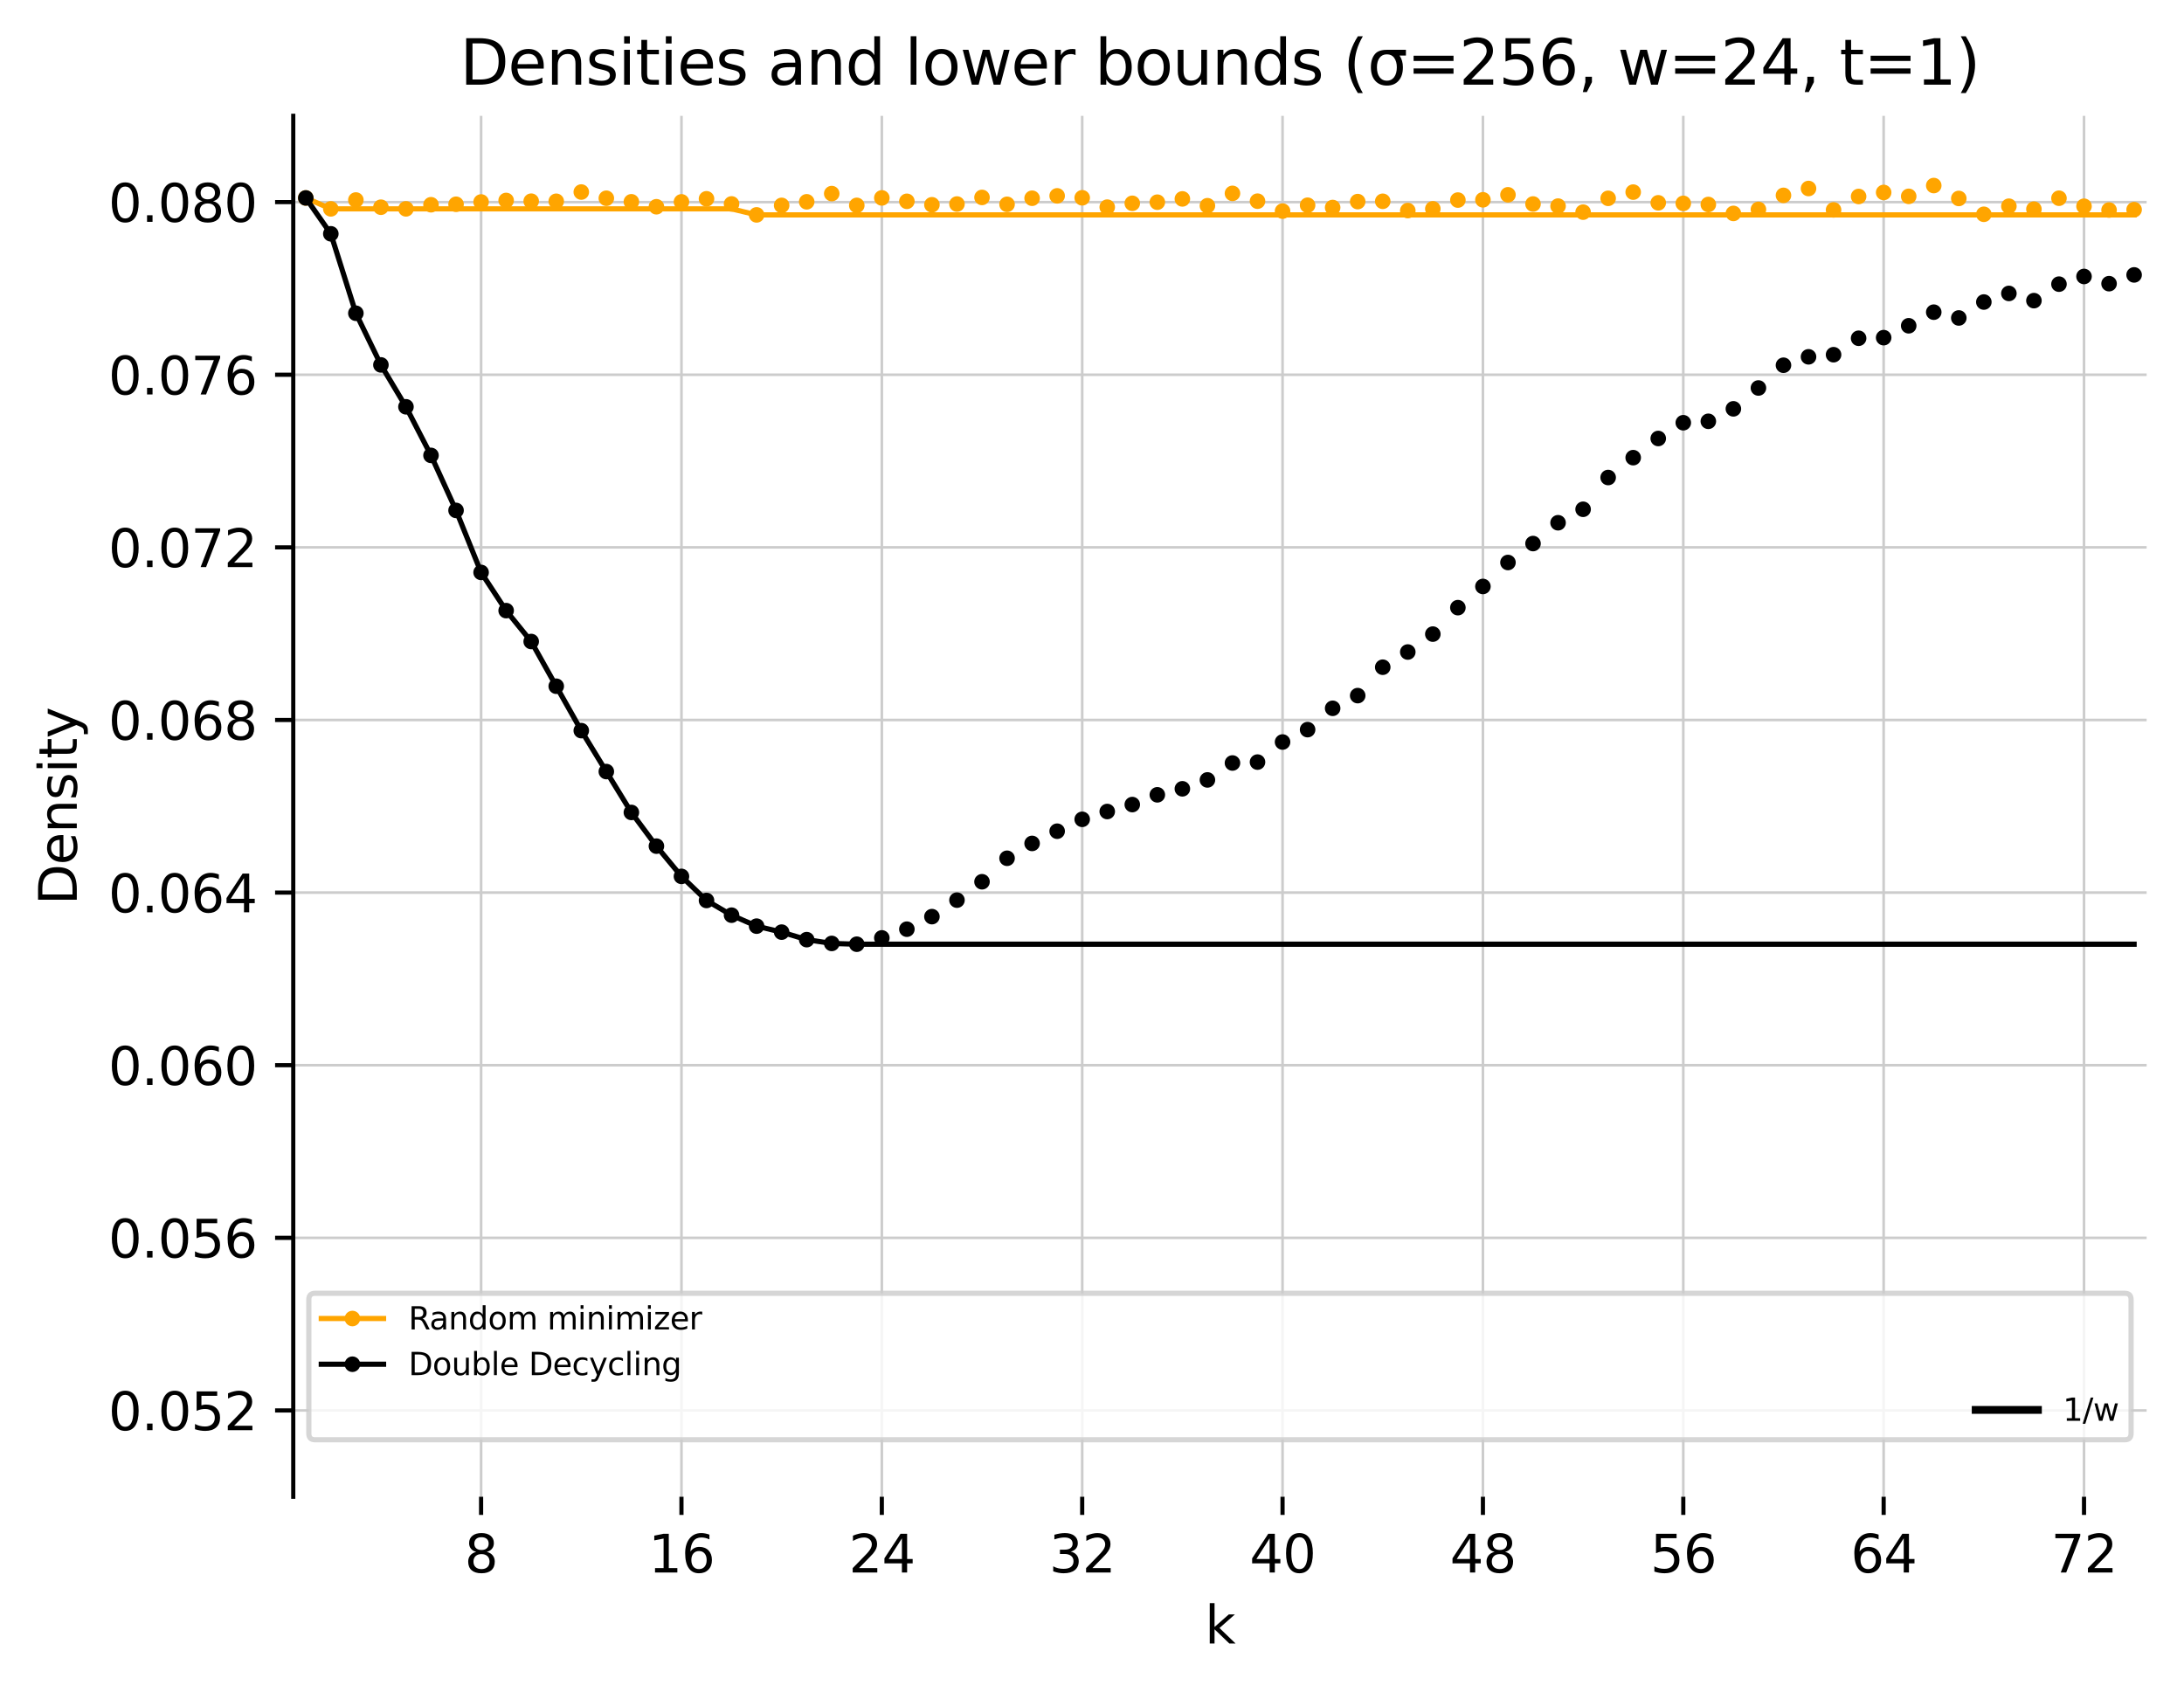 <?xml version="1.0" encoding="utf-8" standalone="no"?>
<!DOCTYPE svg PUBLIC "-//W3C//DTD SVG 1.1//EN"
  "http://www.w3.org/Graphics/SVG/1.1/DTD/svg11.dtd">
<svg xmlns:xlink="http://www.w3.org/1999/xlink" width="420.826pt" height="325.986pt" viewBox="0 0 420.826 325.986" xmlns="http://www.w3.org/2000/svg" version="1.1">
 <defs>
  <style type="text/css">*{stroke-linejoin: round; stroke-linecap: butt}</style>
 </defs>
 <g id="figure_1">
  <g id="patch_1">
   <path d="M 0 325.986 
L 420.826 325.986 
L 420.826 0 
L 0 0 
z
" style="fill: #ffffff"/>
  </g>
  <g id="axes_1">
   <g id="patch_2">
    <path d="M 56.506 288.43 
L 413.626 288.43 
L 413.626 22.318 
L 56.506 22.318 
z
" style="fill: #ffffff"/>
   </g>
   <g id="matplotlib.axis_1">
    <g id="xtick_1">
     <g id="line2d_1">
      <path d="M 92.701 288.43 
L 92.701 22.318 
" clip-path="url(#p85ac609d12)" style="fill: none; stroke: #cccccc; stroke-width: 0.5; stroke-linecap: square"/>
     </g>
     <g id="line2d_2">
      <defs>
       <path id="ma134025061" d="M 0 0 
L 0 3.5 
" style="stroke: #000000; stroke-width: 0.8"/>
      </defs>
      <g>
       <use xlink:href="#ma134025061" x="92.701" y="288.43" style="stroke: #000000; stroke-width: 0.8"/>
      </g>
     </g>
     <g id="text_1">
      <!-- 8 -->
      <g transform="translate(89.52 303.029) scale(0.1 -0.1)">
       <defs>
        <path id="DejaVuSans-38" d="M 2034 2216 
Q 1584 2216 1326 1975 
Q 1069 1734 1069 1313 
Q 1069 891 1326 650 
Q 1584 409 2034 409 
Q 2484 409 2743 651 
Q 3003 894 3003 1313 
Q 3003 1734 2745 1975 
Q 2488 2216 2034 2216 
z
M 1403 2484 
Q 997 2584 770 2862 
Q 544 3141 544 3541 
Q 544 4100 942 4425 
Q 1341 4750 2034 4750 
Q 2731 4750 3128 4425 
Q 3525 4100 3525 3541 
Q 3525 3141 3298 2862 
Q 3072 2584 2669 2484 
Q 3125 2378 3379 2068 
Q 3634 1759 3634 1313 
Q 3634 634 3220 271 
Q 2806 -91 2034 -91 
Q 1263 -91 848 271 
Q 434 634 434 1313 
Q 434 1759 690 2068 
Q 947 2378 1403 2484 
z
M 1172 3481 
Q 1172 3119 1398 2916 
Q 1625 2713 2034 2713 
Q 2441 2713 2670 2916 
Q 2900 3119 2900 3481 
Q 2900 3844 2670 4047 
Q 2441 4250 2034 4250 
Q 1625 4250 1398 4047 
Q 1172 3844 1172 3481 
z
" transform="scale(0.016)"/>
       </defs>
       <use xlink:href="#DejaVuSans-38"/>
      </g>
     </g>
    </g>
    <g id="xtick_2">
     <g id="line2d_3">
      <path d="M 131.308 288.43 
L 131.308 22.318 
" clip-path="url(#p85ac609d12)" style="fill: none; stroke: #cccccc; stroke-width: 0.5; stroke-linecap: square"/>
     </g>
     <g id="line2d_4">
      <g>
       <use xlink:href="#ma134025061" x="131.308" y="288.43" style="stroke: #000000; stroke-width: 0.8"/>
      </g>
     </g>
     <g id="text_2">
      <!-- 16 -->
      <g transform="translate(124.946 303.029) scale(0.1 -0.1)">
       <defs>
        <path id="DejaVuSans-31" d="M 794 531 
L 1825 531 
L 1825 4091 
L 703 3866 
L 703 4441 
L 1819 4666 
L 2450 4666 
L 2450 531 
L 3481 531 
L 3481 0 
L 794 0 
L 794 531 
z
" transform="scale(0.016)"/>
        <path id="DejaVuSans-36" d="M 2113 2584 
Q 1688 2584 1439 2293 
Q 1191 2003 1191 1497 
Q 1191 994 1439 701 
Q 1688 409 2113 409 
Q 2538 409 2786 701 
Q 3034 994 3034 1497 
Q 3034 2003 2786 2293 
Q 2538 2584 2113 2584 
z
M 3366 4563 
L 3366 3988 
Q 3128 4100 2886 4159 
Q 2644 4219 2406 4219 
Q 1781 4219 1451 3797 
Q 1122 3375 1075 2522 
Q 1259 2794 1537 2939 
Q 1816 3084 2150 3084 
Q 2853 3084 3261 2657 
Q 3669 2231 3669 1497 
Q 3669 778 3244 343 
Q 2819 -91 2113 -91 
Q 1303 -91 875 529 
Q 447 1150 447 2328 
Q 447 3434 972 4092 
Q 1497 4750 2381 4750 
Q 2619 4750 2861 4703 
Q 3103 4656 3366 4563 
z
" transform="scale(0.016)"/>
       </defs>
       <use xlink:href="#DejaVuSans-31"/>
       <use xlink:href="#DejaVuSans-36" x="63.623"/>
      </g>
     </g>
    </g>
    <g id="xtick_3">
     <g id="line2d_5">
      <path d="M 169.916 288.43 
L 169.916 22.318 
" clip-path="url(#p85ac609d12)" style="fill: none; stroke: #cccccc; stroke-width: 0.5; stroke-linecap: square"/>
     </g>
     <g id="line2d_6">
      <g>
       <use xlink:href="#ma134025061" x="169.916" y="288.43" style="stroke: #000000; stroke-width: 0.8"/>
      </g>
     </g>
     <g id="text_3">
      <!-- 24 -->
      <g transform="translate(163.553 303.029) scale(0.1 -0.1)">
       <defs>
        <path id="DejaVuSans-32" d="M 1228 531 
L 3431 531 
L 3431 0 
L 469 0 
L 469 531 
Q 828 903 1448 1529 
Q 2069 2156 2228 2338 
Q 2531 2678 2651 2914 
Q 2772 3150 2772 3378 
Q 2772 3750 2511 3984 
Q 2250 4219 1831 4219 
Q 1534 4219 1204 4116 
Q 875 4013 500 3803 
L 500 4441 
Q 881 4594 1212 4672 
Q 1544 4750 1819 4750 
Q 2544 4750 2975 4387 
Q 3406 4025 3406 3419 
Q 3406 3131 3298 2873 
Q 3191 2616 2906 2266 
Q 2828 2175 2409 1742 
Q 1991 1309 1228 531 
z
" transform="scale(0.016)"/>
        <path id="DejaVuSans-34" d="M 2419 4116 
L 825 1625 
L 2419 1625 
L 2419 4116 
z
M 2253 4666 
L 3047 4666 
L 3047 1625 
L 3713 1625 
L 3713 1100 
L 3047 1100 
L 3047 0 
L 2419 0 
L 2419 1100 
L 313 1100 
L 313 1709 
L 2253 4666 
z
" transform="scale(0.016)"/>
       </defs>
       <use xlink:href="#DejaVuSans-32"/>
       <use xlink:href="#DejaVuSans-34" x="63.623"/>
      </g>
     </g>
    </g>
    <g id="xtick_4">
     <g id="line2d_7">
      <path d="M 208.524 288.43 
L 208.524 22.318 
" clip-path="url(#p85ac609d12)" style="fill: none; stroke: #cccccc; stroke-width: 0.5; stroke-linecap: square"/>
     </g>
     <g id="line2d_8">
      <g>
       <use xlink:href="#ma134025061" x="208.524" y="288.43" style="stroke: #000000; stroke-width: 0.8"/>
      </g>
     </g>
     <g id="text_4">
      <!-- 32 -->
      <g transform="translate(202.161 303.029) scale(0.1 -0.1)">
       <defs>
        <path id="DejaVuSans-33" d="M 2597 2516 
Q 3050 2419 3304 2112 
Q 3559 1806 3559 1356 
Q 3559 666 3084 287 
Q 2609 -91 1734 -91 
Q 1441 -91 1130 -33 
Q 819 25 488 141 
L 488 750 
Q 750 597 1062 519 
Q 1375 441 1716 441 
Q 2309 441 2620 675 
Q 2931 909 2931 1356 
Q 2931 1769 2642 2001 
Q 2353 2234 1838 2234 
L 1294 2234 
L 1294 2753 
L 1863 2753 
Q 2328 2753 2575 2939 
Q 2822 3125 2822 3475 
Q 2822 3834 2567 4026 
Q 2313 4219 1838 4219 
Q 1578 4219 1281 4162 
Q 984 4106 628 3988 
L 628 4550 
Q 988 4650 1302 4700 
Q 1616 4750 1894 4750 
Q 2613 4750 3031 4423 
Q 3450 4097 3450 3541 
Q 3450 3153 3228 2886 
Q 3006 2619 2597 2516 
z
" transform="scale(0.016)"/>
       </defs>
       <use xlink:href="#DejaVuSans-33"/>
       <use xlink:href="#DejaVuSans-32" x="63.623"/>
      </g>
     </g>
    </g>
    <g id="xtick_5">
     <g id="line2d_9">
      <path d="M 247.131 288.43 
L 247.131 22.318 
" clip-path="url(#p85ac609d12)" style="fill: none; stroke: #cccccc; stroke-width: 0.5; stroke-linecap: square"/>
     </g>
     <g id="line2d_10">
      <g>
       <use xlink:href="#ma134025061" x="247.131" y="288.43" style="stroke: #000000; stroke-width: 0.8"/>
      </g>
     </g>
     <g id="text_5">
      <!-- 40 -->
      <g transform="translate(240.769 303.029) scale(0.1 -0.1)">
       <defs>
        <path id="DejaVuSans-30" d="M 2034 4250 
Q 1547 4250 1301 3770 
Q 1056 3291 1056 2328 
Q 1056 1369 1301 889 
Q 1547 409 2034 409 
Q 2525 409 2770 889 
Q 3016 1369 3016 2328 
Q 3016 3291 2770 3770 
Q 2525 4250 2034 4250 
z
M 2034 4750 
Q 2819 4750 3233 4129 
Q 3647 3509 3647 2328 
Q 3647 1150 3233 529 
Q 2819 -91 2034 -91 
Q 1250 -91 836 529 
Q 422 1150 422 2328 
Q 422 3509 836 4129 
Q 1250 4750 2034 4750 
z
" transform="scale(0.016)"/>
       </defs>
       <use xlink:href="#DejaVuSans-34"/>
       <use xlink:href="#DejaVuSans-30" x="63.623"/>
      </g>
     </g>
    </g>
    <g id="xtick_6">
     <g id="line2d_11">
      <path d="M 285.739 288.43 
L 285.739 22.318 
" clip-path="url(#p85ac609d12)" style="fill: none; stroke: #cccccc; stroke-width: 0.5; stroke-linecap: square"/>
     </g>
     <g id="line2d_12">
      <g>
       <use xlink:href="#ma134025061" x="285.739" y="288.43" style="stroke: #000000; stroke-width: 0.8"/>
      </g>
     </g>
     <g id="text_6">
      <!-- 48 -->
      <g transform="translate(279.376 303.029) scale(0.1 -0.1)">
       <use xlink:href="#DejaVuSans-34"/>
       <use xlink:href="#DejaVuSans-38" x="63.623"/>
      </g>
     </g>
    </g>
    <g id="xtick_7">
     <g id="line2d_13">
      <path d="M 324.346 288.43 
L 324.346 22.318 
" clip-path="url(#p85ac609d12)" style="fill: none; stroke: #cccccc; stroke-width: 0.5; stroke-linecap: square"/>
     </g>
     <g id="line2d_14">
      <g>
       <use xlink:href="#ma134025061" x="324.346" y="288.43" style="stroke: #000000; stroke-width: 0.8"/>
      </g>
     </g>
     <g id="text_7">
      <!-- 56 -->
      <g transform="translate(317.984 303.029) scale(0.1 -0.1)">
       <defs>
        <path id="DejaVuSans-35" d="M 691 4666 
L 3169 4666 
L 3169 4134 
L 1269 4134 
L 1269 2991 
Q 1406 3038 1543 3061 
Q 1681 3084 1819 3084 
Q 2600 3084 3056 2656 
Q 3513 2228 3513 1497 
Q 3513 744 3044 326 
Q 2575 -91 1722 -91 
Q 1428 -91 1123 -41 
Q 819 9 494 109 
L 494 744 
Q 775 591 1075 516 
Q 1375 441 1709 441 
Q 2250 441 2565 725 
Q 2881 1009 2881 1497 
Q 2881 1984 2565 2268 
Q 2250 2553 1709 2553 
Q 1456 2553 1204 2497 
Q 953 2441 691 2322 
L 691 4666 
z
" transform="scale(0.016)"/>
       </defs>
       <use xlink:href="#DejaVuSans-35"/>
       <use xlink:href="#DejaVuSans-36" x="63.623"/>
      </g>
     </g>
    </g>
    <g id="xtick_8">
     <g id="line2d_15">
      <path d="M 362.954 288.43 
L 362.954 22.318 
" clip-path="url(#p85ac609d12)" style="fill: none; stroke: #cccccc; stroke-width: 0.5; stroke-linecap: square"/>
     </g>
     <g id="line2d_16">
      <g>
       <use xlink:href="#ma134025061" x="362.954" y="288.43" style="stroke: #000000; stroke-width: 0.8"/>
      </g>
     </g>
     <g id="text_8">
      <!-- 64 -->
      <g transform="translate(356.591 303.029) scale(0.1 -0.1)">
       <use xlink:href="#DejaVuSans-36"/>
       <use xlink:href="#DejaVuSans-34" x="63.623"/>
      </g>
     </g>
    </g>
    <g id="xtick_9">
     <g id="line2d_17">
      <path d="M 401.561 288.43 
L 401.561 22.318 
" clip-path="url(#p85ac609d12)" style="fill: none; stroke: #cccccc; stroke-width: 0.5; stroke-linecap: square"/>
     </g>
     <g id="line2d_18">
      <g>
       <use xlink:href="#ma134025061" x="401.561" y="288.43" style="stroke: #000000; stroke-width: 0.8"/>
      </g>
     </g>
     <g id="text_9">
      <!-- 72 -->
      <g transform="translate(395.199 303.029) scale(0.1 -0.1)">
       <defs>
        <path id="DejaVuSans-37" d="M 525 4666 
L 3525 4666 
L 3525 4397 
L 1831 0 
L 1172 0 
L 2766 4134 
L 525 4134 
L 525 4666 
z
" transform="scale(0.016)"/>
       </defs>
       <use xlink:href="#DejaVuSans-37"/>
       <use xlink:href="#DejaVuSans-32" x="63.623"/>
      </g>
     </g>
    </g>
    <g id="text_10">
     <!-- k -->
     <g transform="translate(232.171 316.707) scale(0.1 -0.1)">
      <defs>
       <path id="DejaVuSans-6b" d="M 581 4863 
L 1159 4863 
L 1159 1991 
L 2875 3500 
L 3609 3500 
L 1753 1863 
L 3688 0 
L 2938 0 
L 1159 1709 
L 1159 0 
L 581 0 
L 581 4863 
z
" transform="scale(0.016)"/>
      </defs>
      <use xlink:href="#DejaVuSans-6b"/>
     </g>
    </g>
   </g>
   <g id="matplotlib.axis_2">
    <g id="ytick_1">
     <g id="line2d_19">
      <path d="M 56.506 271.798 
L 413.626 271.798 
" clip-path="url(#p85ac609d12)" style="fill: none; stroke: #cccccc; stroke-width: 0.5; stroke-linecap: square"/>
     </g>
     <g id="line2d_20">
      <defs>
       <path id="m0a565cfad1" d="M 0 0 
L -3.5 0 
" style="stroke: #000000; stroke-width: 0.8"/>
      </defs>
      <g>
       <use xlink:href="#m0a565cfad1" x="56.506" y="271.798" style="stroke: #000000; stroke-width: 0.8"/>
      </g>
     </g>
     <g id="text_11">
      <!-- 0.052 -->
      <g transform="translate(20.878 275.597) scale(0.1 -0.1)">
       <defs>
        <path id="DejaVuSans-2e" d="M 684 794 
L 1344 794 
L 1344 0 
L 684 0 
L 684 794 
z
" transform="scale(0.016)"/>
       </defs>
       <use xlink:href="#DejaVuSans-30"/>
       <use xlink:href="#DejaVuSans-2e" x="63.623"/>
       <use xlink:href="#DejaVuSans-30" x="95.41"/>
       <use xlink:href="#DejaVuSans-35" x="159.033"/>
       <use xlink:href="#DejaVuSans-32" x="222.656"/>
      </g>
     </g>
    </g>
    <g id="ytick_2">
     <g id="line2d_21">
      <path d="M 56.506 238.534 
L 413.626 238.534 
" clip-path="url(#p85ac609d12)" style="fill: none; stroke: #cccccc; stroke-width: 0.5; stroke-linecap: square"/>
     </g>
     <g id="line2d_22">
      <g>
       <use xlink:href="#m0a565cfad1" x="56.506" y="238.534" style="stroke: #000000; stroke-width: 0.8"/>
      </g>
     </g>
     <g id="text_12">
      <!-- 0.056 -->
      <g transform="translate(20.878 242.333) scale(0.1 -0.1)">
       <use xlink:href="#DejaVuSans-30"/>
       <use xlink:href="#DejaVuSans-2e" x="63.623"/>
       <use xlink:href="#DejaVuSans-30" x="95.41"/>
       <use xlink:href="#DejaVuSans-35" x="159.033"/>
       <use xlink:href="#DejaVuSans-36" x="222.656"/>
      </g>
     </g>
    </g>
    <g id="ytick_3">
     <g id="line2d_23">
      <path d="M 56.506 205.27 
L 413.626 205.27 
" clip-path="url(#p85ac609d12)" style="fill: none; stroke: #cccccc; stroke-width: 0.5; stroke-linecap: square"/>
     </g>
     <g id="line2d_24">
      <g>
       <use xlink:href="#m0a565cfad1" x="56.506" y="205.27" style="stroke: #000000; stroke-width: 0.8"/>
      </g>
     </g>
     <g id="text_13">
      <!-- 0.060 -->
      <g transform="translate(20.878 209.069) scale(0.1 -0.1)">
       <use xlink:href="#DejaVuSans-30"/>
       <use xlink:href="#DejaVuSans-2e" x="63.623"/>
       <use xlink:href="#DejaVuSans-30" x="95.41"/>
       <use xlink:href="#DejaVuSans-36" x="159.033"/>
       <use xlink:href="#DejaVuSans-30" x="222.656"/>
      </g>
     </g>
    </g>
    <g id="ytick_4">
     <g id="line2d_25">
      <path d="M 56.506 172.006 
L 413.626 172.006 
" clip-path="url(#p85ac609d12)" style="fill: none; stroke: #cccccc; stroke-width: 0.5; stroke-linecap: square"/>
     </g>
     <g id="line2d_26">
      <g>
       <use xlink:href="#m0a565cfad1" x="56.506" y="172.006" style="stroke: #000000; stroke-width: 0.8"/>
      </g>
     </g>
     <g id="text_14">
      <!-- 0.064 -->
      <g transform="translate(20.878 175.805) scale(0.1 -0.1)">
       <use xlink:href="#DejaVuSans-30"/>
       <use xlink:href="#DejaVuSans-2e" x="63.623"/>
       <use xlink:href="#DejaVuSans-30" x="95.41"/>
       <use xlink:href="#DejaVuSans-36" x="159.033"/>
       <use xlink:href="#DejaVuSans-34" x="222.656"/>
      </g>
     </g>
    </g>
    <g id="ytick_5">
     <g id="line2d_27">
      <path d="M 56.506 138.742 
L 413.626 138.742 
" clip-path="url(#p85ac609d12)" style="fill: none; stroke: #cccccc; stroke-width: 0.5; stroke-linecap: square"/>
     </g>
     <g id="line2d_28">
      <g>
       <use xlink:href="#m0a565cfad1" x="56.506" y="138.742" style="stroke: #000000; stroke-width: 0.8"/>
      </g>
     </g>
     <g id="text_15">
      <!-- 0.068 -->
      <g transform="translate(20.878 142.541) scale(0.1 -0.1)">
       <use xlink:href="#DejaVuSans-30"/>
       <use xlink:href="#DejaVuSans-2e" x="63.623"/>
       <use xlink:href="#DejaVuSans-30" x="95.41"/>
       <use xlink:href="#DejaVuSans-36" x="159.033"/>
       <use xlink:href="#DejaVuSans-38" x="222.656"/>
      </g>
     </g>
    </g>
    <g id="ytick_6">
     <g id="line2d_29">
      <path d="M 56.506 105.478 
L 413.626 105.478 
" clip-path="url(#p85ac609d12)" style="fill: none; stroke: #cccccc; stroke-width: 0.5; stroke-linecap: square"/>
     </g>
     <g id="line2d_30">
      <g>
       <use xlink:href="#m0a565cfad1" x="56.506" y="105.478" style="stroke: #000000; stroke-width: 0.8"/>
      </g>
     </g>
     <g id="text_16">
      <!-- 0.072 -->
      <g transform="translate(20.878 109.277) scale(0.1 -0.1)">
       <use xlink:href="#DejaVuSans-30"/>
       <use xlink:href="#DejaVuSans-2e" x="63.623"/>
       <use xlink:href="#DejaVuSans-30" x="95.41"/>
       <use xlink:href="#DejaVuSans-37" x="159.033"/>
       <use xlink:href="#DejaVuSans-32" x="222.656"/>
      </g>
     </g>
    </g>
    <g id="ytick_7">
     <g id="line2d_31">
      <path d="M 56.506 72.214 
L 413.626 72.214 
" clip-path="url(#p85ac609d12)" style="fill: none; stroke: #cccccc; stroke-width: 0.5; stroke-linecap: square"/>
     </g>
     <g id="line2d_32">
      <g>
       <use xlink:href="#m0a565cfad1" x="56.506" y="72.214" style="stroke: #000000; stroke-width: 0.8"/>
      </g>
     </g>
     <g id="text_17">
      <!-- 0.076 -->
      <g transform="translate(20.878 76.013) scale(0.1 -0.1)">
       <use xlink:href="#DejaVuSans-30"/>
       <use xlink:href="#DejaVuSans-2e" x="63.623"/>
       <use xlink:href="#DejaVuSans-30" x="95.41"/>
       <use xlink:href="#DejaVuSans-37" x="159.033"/>
       <use xlink:href="#DejaVuSans-36" x="222.656"/>
      </g>
     </g>
    </g>
    <g id="ytick_8">
     <g id="line2d_33">
      <path d="M 56.506 38.95 
L 413.626 38.95 
" clip-path="url(#p85ac609d12)" style="fill: none; stroke: #cccccc; stroke-width: 0.5; stroke-linecap: square"/>
     </g>
     <g id="line2d_34">
      <g>
       <use xlink:href="#m0a565cfad1" x="56.506" y="38.95" style="stroke: #000000; stroke-width: 0.8"/>
      </g>
     </g>
     <g id="text_18">
      <!-- 0.080 -->
      <g transform="translate(20.878 42.749) scale(0.1 -0.1)">
       <use xlink:href="#DejaVuSans-30"/>
       <use xlink:href="#DejaVuSans-2e" x="63.623"/>
       <use xlink:href="#DejaVuSans-30" x="95.41"/>
       <use xlink:href="#DejaVuSans-38" x="159.033"/>
       <use xlink:href="#DejaVuSans-30" x="222.656"/>
      </g>
     </g>
    </g>
    <g id="text_19">
     <!-- Density -->
     <g transform="translate(14.798 174.383) rotate(-90) scale(0.1 -0.1)">
      <defs>
       <path id="DejaVuSans-44" d="M 1259 4147 
L 1259 519 
L 2022 519 
Q 2988 519 3436 956 
Q 3884 1394 3884 2338 
Q 3884 3275 3436 3711 
Q 2988 4147 2022 4147 
L 1259 4147 
z
M 628 4666 
L 1925 4666 
Q 3281 4666 3915 4102 
Q 4550 3538 4550 2338 
Q 4550 1131 3912 565 
Q 3275 0 1925 0 
L 628 0 
L 628 4666 
z
" transform="scale(0.016)"/>
       <path id="DejaVuSans-65" d="M 3597 1894 
L 3597 1613 
L 953 1613 
Q 991 1019 1311 708 
Q 1631 397 2203 397 
Q 2534 397 2845 478 
Q 3156 559 3463 722 
L 3463 178 
Q 3153 47 2828 -22 
Q 2503 -91 2169 -91 
Q 1331 -91 842 396 
Q 353 884 353 1716 
Q 353 2575 817 3079 
Q 1281 3584 2069 3584 
Q 2775 3584 3186 3129 
Q 3597 2675 3597 1894 
z
M 3022 2063 
Q 3016 2534 2758 2815 
Q 2500 3097 2075 3097 
Q 1594 3097 1305 2825 
Q 1016 2553 972 2059 
L 3022 2063 
z
" transform="scale(0.016)"/>
       <path id="DejaVuSans-6e" d="M 3513 2113 
L 3513 0 
L 2938 0 
L 2938 2094 
Q 2938 2591 2744 2837 
Q 2550 3084 2163 3084 
Q 1697 3084 1428 2787 
Q 1159 2491 1159 1978 
L 1159 0 
L 581 0 
L 581 3500 
L 1159 3500 
L 1159 2956 
Q 1366 3272 1645 3428 
Q 1925 3584 2291 3584 
Q 2894 3584 3203 3211 
Q 3513 2838 3513 2113 
z
" transform="scale(0.016)"/>
       <path id="DejaVuSans-73" d="M 2834 3397 
L 2834 2853 
Q 2591 2978 2328 3040 
Q 2066 3103 1784 3103 
Q 1356 3103 1142 2972 
Q 928 2841 928 2578 
Q 928 2378 1081 2264 
Q 1234 2150 1697 2047 
L 1894 2003 
Q 2506 1872 2764 1633 
Q 3022 1394 3022 966 
Q 3022 478 2636 193 
Q 2250 -91 1575 -91 
Q 1294 -91 989 -36 
Q 684 19 347 128 
L 347 722 
Q 666 556 975 473 
Q 1284 391 1588 391 
Q 1994 391 2212 530 
Q 2431 669 2431 922 
Q 2431 1156 2273 1281 
Q 2116 1406 1581 1522 
L 1381 1569 
Q 847 1681 609 1914 
Q 372 2147 372 2553 
Q 372 3047 722 3315 
Q 1072 3584 1716 3584 
Q 2034 3584 2315 3537 
Q 2597 3491 2834 3397 
z
" transform="scale(0.016)"/>
       <path id="DejaVuSans-69" d="M 603 3500 
L 1178 3500 
L 1178 0 
L 603 0 
L 603 3500 
z
M 603 4863 
L 1178 4863 
L 1178 4134 
L 603 4134 
L 603 4863 
z
" transform="scale(0.016)"/>
       <path id="DejaVuSans-74" d="M 1172 4494 
L 1172 3500 
L 2356 3500 
L 2356 3053 
L 1172 3053 
L 1172 1153 
Q 1172 725 1289 603 
Q 1406 481 1766 481 
L 2356 481 
L 2356 0 
L 1766 0 
Q 1100 0 847 248 
Q 594 497 594 1153 
L 594 3053 
L 172 3053 
L 172 3500 
L 594 3500 
L 594 4494 
L 1172 4494 
z
" transform="scale(0.016)"/>
       <path id="DejaVuSans-79" d="M 2059 -325 
Q 1816 -950 1584 -1140 
Q 1353 -1331 966 -1331 
L 506 -1331 
L 506 -850 
L 844 -850 
Q 1081 -850 1212 -737 
Q 1344 -625 1503 -206 
L 1606 56 
L 191 3500 
L 800 3500 
L 1894 763 
L 2988 3500 
L 3597 3500 
L 2059 -325 
z
" transform="scale(0.016)"/>
      </defs>
      <use xlink:href="#DejaVuSans-44"/>
      <use xlink:href="#DejaVuSans-65" x="77.002"/>
      <use xlink:href="#DejaVuSans-6e" x="138.525"/>
      <use xlink:href="#DejaVuSans-73" x="201.904"/>
      <use xlink:href="#DejaVuSans-69" x="254.004"/>
      <use xlink:href="#DejaVuSans-74" x="281.787"/>
      <use xlink:href="#DejaVuSans-79" x="320.996"/>
     </g>
    </g>
   </g>
   <g id="line2d_35">
    <path d="M 58.919 38.145 
L 63.745 40.248 
L 68.571 38.543 
L 73.397 39.931 
L 78.223 40.246 
L 83.049 39.455 
L 87.875 39.363 
L 92.701 38.922 
L 97.527 38.63 
L 102.353 38.771 
L 107.179 38.787 
L 112.005 37.006 
L 116.831 38.203 
L 121.657 38.885 
L 126.482 39.84 
L 131.308 38.9 
L 136.134 38.309 
L 140.96 39.298 
L 145.786 41.409 
L 150.612 39.579 
L 155.438 38.888 
L 160.264 37.307 
L 165.09 39.577 
L 169.916 38.138 
L 174.742 38.794 
L 179.568 39.459 
L 184.394 39.317 
L 189.22 38.044 
L 194.046 39.374 
L 198.872 38.2 
L 203.698 37.742 
L 208.524 38.116 
L 213.349 39.92 
L 218.175 39.179 
L 223.001 38.962 
L 227.827 38.329 
L 232.653 39.643 
L 237.479 37.264 
L 242.305 38.768 
L 247.131 40.68 
L 251.957 39.549 
L 256.783 39.989 
L 261.609 38.849 
L 266.435 38.79 
L 271.261 40.577 
L 276.087 40.236 
L 280.913 38.555 
L 285.739 38.504 
L 290.565 37.539 
L 295.391 39.31 
L 300.217 39.717 
L 305.042 40.88 
L 309.868 38.218 
L 314.694 37.02 
L 319.52 39.082 
L 324.346 39.189 
L 329.172 39.405 
L 333.998 41.126 
L 338.824 40.352 
L 343.65 37.648 
L 348.476 36.325 
L 353.302 40.449 
L 358.128 37.862 
L 362.954 37.088 
L 367.78 37.836 
L 372.606 35.756 
L 377.432 38.242 
L 382.258 41.294 
L 387.084 39.738 
L 391.909 40.303 
L 396.735 38.198 
L 401.561 39.744 
L 406.387 40.475 
L 411.213 40.4 
" clip-path="url(#p85ac609d12)" style="fill: none"/>
    <defs>
     <path id="m8bef2a7869" d="M 0 1 
C 0.265 1 0.52 0.895 0.707 0.707 
C 0.895 0.52 1 0.265 1 0 
C 1 -0.265 0.895 -0.52 0.707 -0.707 
C 0.52 -0.895 0.265 -1 0 -1 
C -0.265 -1 -0.52 -0.895 -0.707 -0.707 
C -0.895 -0.52 -1 -0.265 -1 0 
C -1 0.265 -0.895 0.52 -0.707 0.707 
C -0.52 0.895 -0.265 1 0 1 
z
" style="stroke: #ffa500"/>
    </defs>
    <g clip-path="url(#p85ac609d12)">
     <use xlink:href="#m8bef2a7869" x="58.919" y="38.145" style="fill: #ffa500; stroke: #ffa500"/>
     <use xlink:href="#m8bef2a7869" x="63.745" y="40.248" style="fill: #ffa500; stroke: #ffa500"/>
     <use xlink:href="#m8bef2a7869" x="68.571" y="38.543" style="fill: #ffa500; stroke: #ffa500"/>
     <use xlink:href="#m8bef2a7869" x="73.397" y="39.931" style="fill: #ffa500; stroke: #ffa500"/>
     <use xlink:href="#m8bef2a7869" x="78.223" y="40.246" style="fill: #ffa500; stroke: #ffa500"/>
     <use xlink:href="#m8bef2a7869" x="83.049" y="39.455" style="fill: #ffa500; stroke: #ffa500"/>
     <use xlink:href="#m8bef2a7869" x="87.875" y="39.363" style="fill: #ffa500; stroke: #ffa500"/>
     <use xlink:href="#m8bef2a7869" x="92.701" y="38.922" style="fill: #ffa500; stroke: #ffa500"/>
     <use xlink:href="#m8bef2a7869" x="97.527" y="38.63" style="fill: #ffa500; stroke: #ffa500"/>
     <use xlink:href="#m8bef2a7869" x="102.353" y="38.771" style="fill: #ffa500; stroke: #ffa500"/>
     <use xlink:href="#m8bef2a7869" x="107.179" y="38.787" style="fill: #ffa500; stroke: #ffa500"/>
     <use xlink:href="#m8bef2a7869" x="112.005" y="37.006" style="fill: #ffa500; stroke: #ffa500"/>
     <use xlink:href="#m8bef2a7869" x="116.831" y="38.203" style="fill: #ffa500; stroke: #ffa500"/>
     <use xlink:href="#m8bef2a7869" x="121.657" y="38.885" style="fill: #ffa500; stroke: #ffa500"/>
     <use xlink:href="#m8bef2a7869" x="126.482" y="39.84" style="fill: #ffa500; stroke: #ffa500"/>
     <use xlink:href="#m8bef2a7869" x="131.308" y="38.9" style="fill: #ffa500; stroke: #ffa500"/>
     <use xlink:href="#m8bef2a7869" x="136.134" y="38.309" style="fill: #ffa500; stroke: #ffa500"/>
     <use xlink:href="#m8bef2a7869" x="140.96" y="39.298" style="fill: #ffa500; stroke: #ffa500"/>
     <use xlink:href="#m8bef2a7869" x="145.786" y="41.409" style="fill: #ffa500; stroke: #ffa500"/>
     <use xlink:href="#m8bef2a7869" x="150.612" y="39.579" style="fill: #ffa500; stroke: #ffa500"/>
     <use xlink:href="#m8bef2a7869" x="155.438" y="38.888" style="fill: #ffa500; stroke: #ffa500"/>
     <use xlink:href="#m8bef2a7869" x="160.264" y="37.307" style="fill: #ffa500; stroke: #ffa500"/>
     <use xlink:href="#m8bef2a7869" x="165.09" y="39.577" style="fill: #ffa500; stroke: #ffa500"/>
     <use xlink:href="#m8bef2a7869" x="169.916" y="38.138" style="fill: #ffa500; stroke: #ffa500"/>
     <use xlink:href="#m8bef2a7869" x="174.742" y="38.794" style="fill: #ffa500; stroke: #ffa500"/>
     <use xlink:href="#m8bef2a7869" x="179.568" y="39.459" style="fill: #ffa500; stroke: #ffa500"/>
     <use xlink:href="#m8bef2a7869" x="184.394" y="39.317" style="fill: #ffa500; stroke: #ffa500"/>
     <use xlink:href="#m8bef2a7869" x="189.22" y="38.044" style="fill: #ffa500; stroke: #ffa500"/>
     <use xlink:href="#m8bef2a7869" x="194.046" y="39.374" style="fill: #ffa500; stroke: #ffa500"/>
     <use xlink:href="#m8bef2a7869" x="198.872" y="38.2" style="fill: #ffa500; stroke: #ffa500"/>
     <use xlink:href="#m8bef2a7869" x="203.698" y="37.742" style="fill: #ffa500; stroke: #ffa500"/>
     <use xlink:href="#m8bef2a7869" x="208.524" y="38.116" style="fill: #ffa500; stroke: #ffa500"/>
     <use xlink:href="#m8bef2a7869" x="213.349" y="39.92" style="fill: #ffa500; stroke: #ffa500"/>
     <use xlink:href="#m8bef2a7869" x="218.175" y="39.179" style="fill: #ffa500; stroke: #ffa500"/>
     <use xlink:href="#m8bef2a7869" x="223.001" y="38.962" style="fill: #ffa500; stroke: #ffa500"/>
     <use xlink:href="#m8bef2a7869" x="227.827" y="38.329" style="fill: #ffa500; stroke: #ffa500"/>
     <use xlink:href="#m8bef2a7869" x="232.653" y="39.643" style="fill: #ffa500; stroke: #ffa500"/>
     <use xlink:href="#m8bef2a7869" x="237.479" y="37.264" style="fill: #ffa500; stroke: #ffa500"/>
     <use xlink:href="#m8bef2a7869" x="242.305" y="38.768" style="fill: #ffa500; stroke: #ffa500"/>
     <use xlink:href="#m8bef2a7869" x="247.131" y="40.68" style="fill: #ffa500; stroke: #ffa500"/>
     <use xlink:href="#m8bef2a7869" x="251.957" y="39.549" style="fill: #ffa500; stroke: #ffa500"/>
     <use xlink:href="#m8bef2a7869" x="256.783" y="39.989" style="fill: #ffa500; stroke: #ffa500"/>
     <use xlink:href="#m8bef2a7869" x="261.609" y="38.849" style="fill: #ffa500; stroke: #ffa500"/>
     <use xlink:href="#m8bef2a7869" x="266.435" y="38.79" style="fill: #ffa500; stroke: #ffa500"/>
     <use xlink:href="#m8bef2a7869" x="271.261" y="40.577" style="fill: #ffa500; stroke: #ffa500"/>
     <use xlink:href="#m8bef2a7869" x="276.087" y="40.236" style="fill: #ffa500; stroke: #ffa500"/>
     <use xlink:href="#m8bef2a7869" x="280.913" y="38.555" style="fill: #ffa500; stroke: #ffa500"/>
     <use xlink:href="#m8bef2a7869" x="285.739" y="38.504" style="fill: #ffa500; stroke: #ffa500"/>
     <use xlink:href="#m8bef2a7869" x="290.565" y="37.539" style="fill: #ffa500; stroke: #ffa500"/>
     <use xlink:href="#m8bef2a7869" x="295.391" y="39.31" style="fill: #ffa500; stroke: #ffa500"/>
     <use xlink:href="#m8bef2a7869" x="300.217" y="39.717" style="fill: #ffa500; stroke: #ffa500"/>
     <use xlink:href="#m8bef2a7869" x="305.042" y="40.88" style="fill: #ffa500; stroke: #ffa500"/>
     <use xlink:href="#m8bef2a7869" x="309.868" y="38.218" style="fill: #ffa500; stroke: #ffa500"/>
     <use xlink:href="#m8bef2a7869" x="314.694" y="37.02" style="fill: #ffa500; stroke: #ffa500"/>
     <use xlink:href="#m8bef2a7869" x="319.52" y="39.082" style="fill: #ffa500; stroke: #ffa500"/>
     <use xlink:href="#m8bef2a7869" x="324.346" y="39.189" style="fill: #ffa500; stroke: #ffa500"/>
     <use xlink:href="#m8bef2a7869" x="329.172" y="39.405" style="fill: #ffa500; stroke: #ffa500"/>
     <use xlink:href="#m8bef2a7869" x="333.998" y="41.126" style="fill: #ffa500; stroke: #ffa500"/>
     <use xlink:href="#m8bef2a7869" x="338.824" y="40.352" style="fill: #ffa500; stroke: #ffa500"/>
     <use xlink:href="#m8bef2a7869" x="343.65" y="37.648" style="fill: #ffa500; stroke: #ffa500"/>
     <use xlink:href="#m8bef2a7869" x="348.476" y="36.325" style="fill: #ffa500; stroke: #ffa500"/>
     <use xlink:href="#m8bef2a7869" x="353.302" y="40.449" style="fill: #ffa500; stroke: #ffa500"/>
     <use xlink:href="#m8bef2a7869" x="358.128" y="37.862" style="fill: #ffa500; stroke: #ffa500"/>
     <use xlink:href="#m8bef2a7869" x="362.954" y="37.088" style="fill: #ffa500; stroke: #ffa500"/>
     <use xlink:href="#m8bef2a7869" x="367.78" y="37.836" style="fill: #ffa500; stroke: #ffa500"/>
     <use xlink:href="#m8bef2a7869" x="372.606" y="35.756" style="fill: #ffa500; stroke: #ffa500"/>
     <use xlink:href="#m8bef2a7869" x="377.432" y="38.242" style="fill: #ffa500; stroke: #ffa500"/>
     <use xlink:href="#m8bef2a7869" x="382.258" y="41.294" style="fill: #ffa500; stroke: #ffa500"/>
     <use xlink:href="#m8bef2a7869" x="387.084" y="39.738" style="fill: #ffa500; stroke: #ffa500"/>
     <use xlink:href="#m8bef2a7869" x="391.909" y="40.303" style="fill: #ffa500; stroke: #ffa500"/>
     <use xlink:href="#m8bef2a7869" x="396.735" y="38.198" style="fill: #ffa500; stroke: #ffa500"/>
     <use xlink:href="#m8bef2a7869" x="401.561" y="39.744" style="fill: #ffa500; stroke: #ffa500"/>
     <use xlink:href="#m8bef2a7869" x="406.387" y="40.475" style="fill: #ffa500; stroke: #ffa500"/>
     <use xlink:href="#m8bef2a7869" x="411.213" y="40.4" style="fill: #ffa500; stroke: #ffa500"/>
    </g>
   </g>
   <g id="line2d_36">
    <path d="M 58.919 38.145 
L 63.745 40.248 
L 68.571 40.248 
L 73.397 40.248 
L 78.223 40.248 
L 83.049 40.248 
L 87.875 40.248 
L 92.701 40.248 
L 97.527 40.248 
L 102.353 40.248 
L 107.179 40.248 
L 112.005 40.248 
L 116.831 40.248 
L 121.657 40.248 
L 126.482 40.248 
L 131.308 40.248 
L 136.134 40.248 
L 140.96 40.248 
L 145.786 41.409 
L 150.612 41.409 
L 155.438 41.409 
L 160.264 41.409 
L 165.09 41.409 
L 169.916 41.409 
L 174.742 41.409 
L 179.568 41.409 
L 184.394 41.409 
L 189.22 41.409 
L 194.046 41.409 
L 198.872 41.409 
L 203.698 41.409 
L 208.524 41.409 
L 213.349 41.409 
L 218.175 41.409 
L 223.001 41.409 
L 227.827 41.409 
L 232.653 41.409 
L 237.479 41.409 
L 242.305 41.409 
L 247.131 41.409 
L 251.957 41.409 
L 256.783 41.409 
L 261.609 41.409 
L 266.435 41.409 
L 271.261 41.409 
L 276.087 41.409 
L 280.913 41.409 
L 285.739 41.409 
L 290.565 41.409 
L 295.391 41.409 
L 300.217 41.409 
L 305.042 41.409 
L 309.868 41.409 
L 314.694 41.409 
L 319.52 41.409 
L 324.346 41.409 
L 329.172 41.409 
L 333.998 41.409 
L 338.824 41.409 
L 343.65 41.409 
L 348.476 41.409 
L 353.302 41.409 
L 358.128 41.409 
L 362.954 41.409 
L 367.78 41.409 
L 372.606 41.409 
L 377.432 41.409 
L 382.258 41.409 
L 387.084 41.409 
L 391.909 41.409 
L 396.735 41.409 
L 401.561 41.409 
L 406.387 41.409 
L 411.213 41.409 
" clip-path="url(#p85ac609d12)" style="fill: none; stroke: #ffa500; stroke-linecap: square"/>
   </g>
   <g id="line2d_37"/>
   <g id="line2d_38">
    <path d="M 58.919 38.145 
L 63.745 45.055 
L 68.571 60.364 
L 73.397 70.318 
L 78.223 78.393 
L 83.049 87.756 
L 87.875 98.359 
L 92.701 110.309 
L 97.527 117.668 
L 102.353 123.622 
L 107.179 132.237 
L 112.005 140.794 
L 116.831 148.685 
L 121.657 156.56 
L 126.482 163.055 
L 131.308 168.884 
L 136.134 173.524 
L 140.96 176.359 
L 145.786 178.471 
L 150.612 179.626 
L 155.438 181.073 
L 160.264 181.804 
L 165.09 181.954 
L 169.916 180.739 
L 174.742 179.058 
L 179.568 176.638 
L 184.394 173.46 
L 189.22 169.917 
L 194.046 165.392 
L 198.872 162.531 
L 203.698 160.177 
L 208.524 157.889 
L 213.349 156.383 
L 218.175 155.044 
L 223.001 153.164 
L 227.827 152.007 
L 232.653 150.294 
L 237.479 147.033 
L 242.305 146.858 
L 247.131 142.99 
L 251.957 140.603 
L 256.783 136.494 
L 261.609 134.048 
L 266.435 128.575 
L 271.261 125.647 
L 276.087 122.195 
L 280.913 117.097 
L 285.739 113.013 
L 290.565 108.396 
L 295.391 104.745 
L 300.217 100.736 
L 305.042 98.14 
L 309.868 92.019 
L 314.694 88.192 
L 319.52 84.499 
L 324.346 81.463 
L 329.172 81.188 
L 333.998 78.784 
L 338.824 74.766 
L 343.65 70.383 
L 348.476 68.76 
L 353.302 68.352 
L 358.128 65.183 
L 362.954 65.066 
L 367.78 62.778 
L 372.606 60.157 
L 377.432 61.271 
L 382.258 58.202 
L 387.084 56.546 
L 391.909 57.934 
L 396.735 54.757 
L 401.561 53.276 
L 406.387 54.664 
L 411.213 52.975 
" clip-path="url(#p85ac609d12)" style="fill: none"/>
    <defs>
     <path id="m12a3a5c612" d="M 0 1 
C 0.265 1 0.52 0.895 0.707 0.707 
C 0.895 0.52 1 0.265 1 0 
C 1 -0.265 0.895 -0.52 0.707 -0.707 
C 0.52 -0.895 0.265 -1 0 -1 
C -0.265 -1 -0.52 -0.895 -0.707 -0.707 
C -0.895 -0.52 -1 -0.265 -1 0 
C -1 0.265 -0.895 0.52 -0.707 0.707 
C -0.52 0.895 -0.265 1 0 1 
z
" style="stroke: #000000"/>
    </defs>
    <g clip-path="url(#p85ac609d12)">
     <use xlink:href="#m12a3a5c612" x="58.919" y="38.145" style="stroke: #000000"/>
     <use xlink:href="#m12a3a5c612" x="63.745" y="45.055" style="stroke: #000000"/>
     <use xlink:href="#m12a3a5c612" x="68.571" y="60.364" style="stroke: #000000"/>
     <use xlink:href="#m12a3a5c612" x="73.397" y="70.318" style="stroke: #000000"/>
     <use xlink:href="#m12a3a5c612" x="78.223" y="78.393" style="stroke: #000000"/>
     <use xlink:href="#m12a3a5c612" x="83.049" y="87.756" style="stroke: #000000"/>
     <use xlink:href="#m12a3a5c612" x="87.875" y="98.359" style="stroke: #000000"/>
     <use xlink:href="#m12a3a5c612" x="92.701" y="110.309" style="stroke: #000000"/>
     <use xlink:href="#m12a3a5c612" x="97.527" y="117.668" style="stroke: #000000"/>
     <use xlink:href="#m12a3a5c612" x="102.353" y="123.622" style="stroke: #000000"/>
     <use xlink:href="#m12a3a5c612" x="107.179" y="132.237" style="stroke: #000000"/>
     <use xlink:href="#m12a3a5c612" x="112.005" y="140.794" style="stroke: #000000"/>
     <use xlink:href="#m12a3a5c612" x="116.831" y="148.685" style="stroke: #000000"/>
     <use xlink:href="#m12a3a5c612" x="121.657" y="156.56" style="stroke: #000000"/>
     <use xlink:href="#m12a3a5c612" x="126.482" y="163.055" style="stroke: #000000"/>
     <use xlink:href="#m12a3a5c612" x="131.308" y="168.884" style="stroke: #000000"/>
     <use xlink:href="#m12a3a5c612" x="136.134" y="173.524" style="stroke: #000000"/>
     <use xlink:href="#m12a3a5c612" x="140.96" y="176.359" style="stroke: #000000"/>
     <use xlink:href="#m12a3a5c612" x="145.786" y="178.471" style="stroke: #000000"/>
     <use xlink:href="#m12a3a5c612" x="150.612" y="179.626" style="stroke: #000000"/>
     <use xlink:href="#m12a3a5c612" x="155.438" y="181.073" style="stroke: #000000"/>
     <use xlink:href="#m12a3a5c612" x="160.264" y="181.804" style="stroke: #000000"/>
     <use xlink:href="#m12a3a5c612" x="165.09" y="181.954" style="stroke: #000000"/>
     <use xlink:href="#m12a3a5c612" x="169.916" y="180.739" style="stroke: #000000"/>
     <use xlink:href="#m12a3a5c612" x="174.742" y="179.058" style="stroke: #000000"/>
     <use xlink:href="#m12a3a5c612" x="179.568" y="176.638" style="stroke: #000000"/>
     <use xlink:href="#m12a3a5c612" x="184.394" y="173.46" style="stroke: #000000"/>
     <use xlink:href="#m12a3a5c612" x="189.22" y="169.917" style="stroke: #000000"/>
     <use xlink:href="#m12a3a5c612" x="194.046" y="165.392" style="stroke: #000000"/>
     <use xlink:href="#m12a3a5c612" x="198.872" y="162.531" style="stroke: #000000"/>
     <use xlink:href="#m12a3a5c612" x="203.698" y="160.177" style="stroke: #000000"/>
     <use xlink:href="#m12a3a5c612" x="208.524" y="157.889" style="stroke: #000000"/>
     <use xlink:href="#m12a3a5c612" x="213.349" y="156.383" style="stroke: #000000"/>
     <use xlink:href="#m12a3a5c612" x="218.175" y="155.044" style="stroke: #000000"/>
     <use xlink:href="#m12a3a5c612" x="223.001" y="153.164" style="stroke: #000000"/>
     <use xlink:href="#m12a3a5c612" x="227.827" y="152.007" style="stroke: #000000"/>
     <use xlink:href="#m12a3a5c612" x="232.653" y="150.294" style="stroke: #000000"/>
     <use xlink:href="#m12a3a5c612" x="237.479" y="147.033" style="stroke: #000000"/>
     <use xlink:href="#m12a3a5c612" x="242.305" y="146.858" style="stroke: #000000"/>
     <use xlink:href="#m12a3a5c612" x="247.131" y="142.99" style="stroke: #000000"/>
     <use xlink:href="#m12a3a5c612" x="251.957" y="140.603" style="stroke: #000000"/>
     <use xlink:href="#m12a3a5c612" x="256.783" y="136.494" style="stroke: #000000"/>
     <use xlink:href="#m12a3a5c612" x="261.609" y="134.048" style="stroke: #000000"/>
     <use xlink:href="#m12a3a5c612" x="266.435" y="128.575" style="stroke: #000000"/>
     <use xlink:href="#m12a3a5c612" x="271.261" y="125.647" style="stroke: #000000"/>
     <use xlink:href="#m12a3a5c612" x="276.087" y="122.195" style="stroke: #000000"/>
     <use xlink:href="#m12a3a5c612" x="280.913" y="117.097" style="stroke: #000000"/>
     <use xlink:href="#m12a3a5c612" x="285.739" y="113.013" style="stroke: #000000"/>
     <use xlink:href="#m12a3a5c612" x="290.565" y="108.396" style="stroke: #000000"/>
     <use xlink:href="#m12a3a5c612" x="295.391" y="104.745" style="stroke: #000000"/>
     <use xlink:href="#m12a3a5c612" x="300.217" y="100.736" style="stroke: #000000"/>
     <use xlink:href="#m12a3a5c612" x="305.042" y="98.14" style="stroke: #000000"/>
     <use xlink:href="#m12a3a5c612" x="309.868" y="92.019" style="stroke: #000000"/>
     <use xlink:href="#m12a3a5c612" x="314.694" y="88.192" style="stroke: #000000"/>
     <use xlink:href="#m12a3a5c612" x="319.52" y="84.499" style="stroke: #000000"/>
     <use xlink:href="#m12a3a5c612" x="324.346" y="81.463" style="stroke: #000000"/>
     <use xlink:href="#m12a3a5c612" x="329.172" y="81.188" style="stroke: #000000"/>
     <use xlink:href="#m12a3a5c612" x="333.998" y="78.784" style="stroke: #000000"/>
     <use xlink:href="#m12a3a5c612" x="338.824" y="74.766" style="stroke: #000000"/>
     <use xlink:href="#m12a3a5c612" x="343.65" y="70.383" style="stroke: #000000"/>
     <use xlink:href="#m12a3a5c612" x="348.476" y="68.76" style="stroke: #000000"/>
     <use xlink:href="#m12a3a5c612" x="353.302" y="68.352" style="stroke: #000000"/>
     <use xlink:href="#m12a3a5c612" x="358.128" y="65.183" style="stroke: #000000"/>
     <use xlink:href="#m12a3a5c612" x="362.954" y="65.066" style="stroke: #000000"/>
     <use xlink:href="#m12a3a5c612" x="367.78" y="62.778" style="stroke: #000000"/>
     <use xlink:href="#m12a3a5c612" x="372.606" y="60.157" style="stroke: #000000"/>
     <use xlink:href="#m12a3a5c612" x="377.432" y="61.271" style="stroke: #000000"/>
     <use xlink:href="#m12a3a5c612" x="382.258" y="58.202" style="stroke: #000000"/>
     <use xlink:href="#m12a3a5c612" x="387.084" y="56.546" style="stroke: #000000"/>
     <use xlink:href="#m12a3a5c612" x="391.909" y="57.934" style="stroke: #000000"/>
     <use xlink:href="#m12a3a5c612" x="396.735" y="54.757" style="stroke: #000000"/>
     <use xlink:href="#m12a3a5c612" x="401.561" y="53.276" style="stroke: #000000"/>
     <use xlink:href="#m12a3a5c612" x="406.387" y="54.664" style="stroke: #000000"/>
     <use xlink:href="#m12a3a5c612" x="411.213" y="52.975" style="stroke: #000000"/>
    </g>
   </g>
   <g id="line2d_39">
    <path d="M 58.919 38.145 
L 63.745 45.055 
L 68.571 60.364 
L 73.397 70.318 
L 78.223 78.393 
L 83.049 87.756 
L 87.875 98.359 
L 92.701 110.309 
L 97.527 117.668 
L 102.353 123.622 
L 107.179 132.237 
L 112.005 140.794 
L 116.831 148.685 
L 121.657 156.56 
L 126.482 163.055 
L 131.308 168.884 
L 136.134 173.524 
L 140.96 176.359 
L 145.786 178.471 
L 150.612 179.626 
L 155.438 181.073 
L 160.264 181.804 
L 165.09 181.954 
L 169.916 181.954 
L 174.742 181.954 
L 179.568 181.954 
L 184.394 181.954 
L 189.22 181.954 
L 194.046 181.954 
L 198.872 181.954 
L 203.698 181.954 
L 208.524 181.954 
L 213.349 181.954 
L 218.175 181.954 
L 223.001 181.954 
L 227.827 181.954 
L 232.653 181.954 
L 237.479 181.954 
L 242.305 181.954 
L 247.131 181.954 
L 251.957 181.954 
L 256.783 181.954 
L 261.609 181.954 
L 266.435 181.954 
L 271.261 181.954 
L 276.087 181.954 
L 280.913 181.954 
L 285.739 181.954 
L 290.565 181.954 
L 295.391 181.954 
L 300.217 181.954 
L 305.042 181.954 
L 309.868 181.954 
L 314.694 181.954 
L 319.52 181.954 
L 324.346 181.954 
L 329.172 181.954 
L 333.998 181.954 
L 338.824 181.954 
L 343.65 181.954 
L 348.476 181.954 
L 353.302 181.954 
L 358.128 181.954 
L 362.954 181.954 
L 367.78 181.954 
L 372.606 181.954 
L 377.432 181.954 
L 382.258 181.954 
L 387.084 181.954 
L 391.909 181.954 
L 396.735 181.954 
L 401.561 181.954 
L 406.387 181.954 
L 411.213 181.954 
" clip-path="url(#p85ac609d12)" style="fill: none; stroke: #000000; stroke-linecap: square"/>
   </g>
   <g id="line2d_40"/>
   <g id="line2d_41"/>
   <g id="line2d_42"/>
   <g id="line2d_43"/>
   <g id="line2d_44"/>
   <g id="line2d_45"/>
   <g id="line2d_46"/>
   <g id="line2d_47"/>
   <g id="line2d_48"/>
   <g id="line2d_49"/>
   <g id="line2d_50">
    <path clip-path="url(#p85ac609d12)" style="fill: none; stroke: #000000; stroke-width: 1.5; stroke-linecap: square"/>
   </g>
   <g id="patch_3">
    <path d="M 56.506 288.43 
L 56.506 22.318 
" style="fill: none; stroke: #000000; stroke-width: 0.8; stroke-linejoin: miter; stroke-linecap: square"/>
   </g>
   <g id="text_20">
    <!-- Densities and lower bounds (σ=256, w=24, t=1) -->
    <g transform="translate(88.624 16.318) scale(0.12 -0.12)">
     <defs>
      <path id="DejaVuSans-20" transform="scale(0.016)"/>
      <path id="DejaVuSans-61" d="M 2194 1759 
Q 1497 1759 1228 1600 
Q 959 1441 959 1056 
Q 959 750 1161 570 
Q 1363 391 1709 391 
Q 2188 391 2477 730 
Q 2766 1069 2766 1631 
L 2766 1759 
L 2194 1759 
z
M 3341 1997 
L 3341 0 
L 2766 0 
L 2766 531 
Q 2569 213 2275 61 
Q 1981 -91 1556 -91 
Q 1019 -91 701 211 
Q 384 513 384 1019 
Q 384 1609 779 1909 
Q 1175 2209 1959 2209 
L 2766 2209 
L 2766 2266 
Q 2766 2663 2505 2880 
Q 2244 3097 1772 3097 
Q 1472 3097 1187 3025 
Q 903 2953 641 2809 
L 641 3341 
Q 956 3463 1253 3523 
Q 1550 3584 1831 3584 
Q 2591 3584 2966 3190 
Q 3341 2797 3341 1997 
z
" transform="scale(0.016)"/>
      <path id="DejaVuSans-64" d="M 2906 2969 
L 2906 4863 
L 3481 4863 
L 3481 0 
L 2906 0 
L 2906 525 
Q 2725 213 2448 61 
Q 2172 -91 1784 -91 
Q 1150 -91 751 415 
Q 353 922 353 1747 
Q 353 2572 751 3078 
Q 1150 3584 1784 3584 
Q 2172 3584 2448 3432 
Q 2725 3281 2906 2969 
z
M 947 1747 
Q 947 1113 1208 752 
Q 1469 391 1925 391 
Q 2381 391 2643 752 
Q 2906 1113 2906 1747 
Q 2906 2381 2643 2742 
Q 2381 3103 1925 3103 
Q 1469 3103 1208 2742 
Q 947 2381 947 1747 
z
" transform="scale(0.016)"/>
      <path id="DejaVuSans-6c" d="M 603 4863 
L 1178 4863 
L 1178 0 
L 603 0 
L 603 4863 
z
" transform="scale(0.016)"/>
      <path id="DejaVuSans-6f" d="M 1959 3097 
Q 1497 3097 1228 2736 
Q 959 2375 959 1747 
Q 959 1119 1226 758 
Q 1494 397 1959 397 
Q 2419 397 2687 759 
Q 2956 1122 2956 1747 
Q 2956 2369 2687 2733 
Q 2419 3097 1959 3097 
z
M 1959 3584 
Q 2709 3584 3137 3096 
Q 3566 2609 3566 1747 
Q 3566 888 3137 398 
Q 2709 -91 1959 -91 
Q 1206 -91 779 398 
Q 353 888 353 1747 
Q 353 2609 779 3096 
Q 1206 3584 1959 3584 
z
" transform="scale(0.016)"/>
      <path id="DejaVuSans-77" d="M 269 3500 
L 844 3500 
L 1563 769 
L 2278 3500 
L 2956 3500 
L 3675 769 
L 4391 3500 
L 4966 3500 
L 4050 0 
L 3372 0 
L 2619 2869 
L 1863 0 
L 1184 0 
L 269 3500 
z
" transform="scale(0.016)"/>
      <path id="DejaVuSans-72" d="M 2631 2963 
Q 2534 3019 2420 3045 
Q 2306 3072 2169 3072 
Q 1681 3072 1420 2755 
Q 1159 2438 1159 1844 
L 1159 0 
L 581 0 
L 581 3500 
L 1159 3500 
L 1159 2956 
Q 1341 3275 1631 3429 
Q 1922 3584 2338 3584 
Q 2397 3584 2469 3576 
Q 2541 3569 2628 3553 
L 2631 2963 
z
" transform="scale(0.016)"/>
      <path id="DejaVuSans-62" d="M 3116 1747 
Q 3116 2381 2855 2742 
Q 2594 3103 2138 3103 
Q 1681 3103 1420 2742 
Q 1159 2381 1159 1747 
Q 1159 1113 1420 752 
Q 1681 391 2138 391 
Q 2594 391 2855 752 
Q 3116 1113 3116 1747 
z
M 1159 2969 
Q 1341 3281 1617 3432 
Q 1894 3584 2278 3584 
Q 2916 3584 3314 3078 
Q 3713 2572 3713 1747 
Q 3713 922 3314 415 
Q 2916 -91 2278 -91 
Q 1894 -91 1617 61 
Q 1341 213 1159 525 
L 1159 0 
L 581 0 
L 581 4863 
L 1159 4863 
L 1159 2969 
z
" transform="scale(0.016)"/>
      <path id="DejaVuSans-75" d="M 544 1381 
L 544 3500 
L 1119 3500 
L 1119 1403 
Q 1119 906 1312 657 
Q 1506 409 1894 409 
Q 2359 409 2629 706 
Q 2900 1003 2900 1516 
L 2900 3500 
L 3475 3500 
L 3475 0 
L 2900 0 
L 2900 538 
Q 2691 219 2414 64 
Q 2138 -91 1772 -91 
Q 1169 -91 856 284 
Q 544 659 544 1381 
z
M 1991 3584 
L 1991 3584 
z
" transform="scale(0.016)"/>
      <path id="DejaVuSans-28" d="M 1984 4856 
Q 1566 4138 1362 3434 
Q 1159 2731 1159 2009 
Q 1159 1288 1364 580 
Q 1569 -128 1984 -844 
L 1484 -844 
Q 1016 -109 783 600 
Q 550 1309 550 2009 
Q 550 2706 781 3412 
Q 1013 4119 1484 4856 
L 1984 4856 
z
" transform="scale(0.016)"/>
      <path id="DejaVuSans-3c3" d="M 1959 3044 
Q 1484 3044 1228 2700 
Q 959 2341 959 1747 
Q 959 1119 1226 758 
Q 1494 397 1959 397 
Q 2419 397 2687 759 
Q 2956 1122 2956 1747 
Q 2956 2319 2688 2700 
Q 2441 3044 1959 3044 
z
M 1959 3500 
L 3869 3500 
L 3869 2925 
L 3225 2925 
Q 3566 2438 3566 1747 
Q 3566 888 3138 400 
Q 2709 -91 1959 -91 
Q 1206 -91 781 400 
Q 353 888 353 1747 
Q 353 2613 781 3097 
Q 1134 3500 1959 3500 
z
" transform="scale(0.016)"/>
      <path id="DejaVuSans-3d" d="M 678 2906 
L 4684 2906 
L 4684 2381 
L 678 2381 
L 678 2906 
z
M 678 1631 
L 4684 1631 
L 4684 1100 
L 678 1100 
L 678 1631 
z
" transform="scale(0.016)"/>
      <path id="DejaVuSans-2c" d="M 750 794 
L 1409 794 
L 1409 256 
L 897 -744 
L 494 -744 
L 750 256 
L 750 794 
z
" transform="scale(0.016)"/>
      <path id="DejaVuSans-29" d="M 513 4856 
L 1013 4856 
Q 1481 4119 1714 3412 
Q 1947 2706 1947 2009 
Q 1947 1309 1714 600 
Q 1481 -109 1013 -844 
L 513 -844 
Q 928 -128 1133 580 
Q 1338 1288 1338 2009 
Q 1338 2731 1133 3434 
Q 928 4138 513 4856 
z
" transform="scale(0.016)"/>
     </defs>
     <use xlink:href="#DejaVuSans-44"/>
     <use xlink:href="#DejaVuSans-65" x="77.002"/>
     <use xlink:href="#DejaVuSans-6e" x="138.525"/>
     <use xlink:href="#DejaVuSans-73" x="201.904"/>
     <use xlink:href="#DejaVuSans-69" x="254.004"/>
     <use xlink:href="#DejaVuSans-74" x="281.787"/>
     <use xlink:href="#DejaVuSans-69" x="320.996"/>
     <use xlink:href="#DejaVuSans-65" x="348.779"/>
     <use xlink:href="#DejaVuSans-73" x="410.303"/>
     <use xlink:href="#DejaVuSans-20" x="462.402"/>
     <use xlink:href="#DejaVuSans-61" x="494.189"/>
     <use xlink:href="#DejaVuSans-6e" x="555.469"/>
     <use xlink:href="#DejaVuSans-64" x="618.848"/>
     <use xlink:href="#DejaVuSans-20" x="682.324"/>
     <use xlink:href="#DejaVuSans-6c" x="714.111"/>
     <use xlink:href="#DejaVuSans-6f" x="741.895"/>
     <use xlink:href="#DejaVuSans-77" x="803.076"/>
     <use xlink:href="#DejaVuSans-65" x="884.863"/>
     <use xlink:href="#DejaVuSans-72" x="946.387"/>
     <use xlink:href="#DejaVuSans-20" x="987.5"/>
     <use xlink:href="#DejaVuSans-62" x="1019.287"/>
     <use xlink:href="#DejaVuSans-6f" x="1082.764"/>
     <use xlink:href="#DejaVuSans-75" x="1143.945"/>
     <use xlink:href="#DejaVuSans-6e" x="1207.324"/>
     <use xlink:href="#DejaVuSans-64" x="1270.703"/>
     <use xlink:href="#DejaVuSans-73" x="1334.18"/>
     <use xlink:href="#DejaVuSans-20" x="1386.279"/>
     <use xlink:href="#DejaVuSans-28" x="1418.066"/>
     <use xlink:href="#DejaVuSans-3c3" x="1457.08"/>
     <use xlink:href="#DejaVuSans-3d" x="1520.459"/>
     <use xlink:href="#DejaVuSans-32" x="1604.248"/>
     <use xlink:href="#DejaVuSans-35" x="1667.871"/>
     <use xlink:href="#DejaVuSans-36" x="1731.494"/>
     <use xlink:href="#DejaVuSans-2c" x="1795.117"/>
     <use xlink:href="#DejaVuSans-20" x="1826.904"/>
     <use xlink:href="#DejaVuSans-77" x="1858.691"/>
     <use xlink:href="#DejaVuSans-3d" x="1940.479"/>
     <use xlink:href="#DejaVuSans-32" x="2024.268"/>
     <use xlink:href="#DejaVuSans-34" x="2087.891"/>
     <use xlink:href="#DejaVuSans-2c" x="2151.514"/>
     <use xlink:href="#DejaVuSans-20" x="2183.301"/>
     <use xlink:href="#DejaVuSans-74" x="2215.088"/>
     <use xlink:href="#DejaVuSans-3d" x="2254.297"/>
     <use xlink:href="#DejaVuSans-31" x="2338.086"/>
     <use xlink:href="#DejaVuSans-29" x="2401.709"/>
    </g>
   </g>
   <g id="legend_1">
    <g id="patch_4">
     <path d="M 60.706 277.447 
L 409.426 277.447 
Q 410.626 277.447 410.626 276.247 
L 410.626 250.426 
Q 410.626 249.226 409.426 249.226 
L 60.706 249.226 
Q 59.506 249.226 59.506 250.426 
L 59.506 276.247 
Q 59.506 277.447 60.706 277.447 
z
" style="fill: #ffffff; opacity: 0.8; stroke: #cccccc; stroke-linejoin: miter"/>
    </g>
    <g id="line2d_51">
     <path d="M 61.906 254.085 
L 67.906 254.085 
L 73.906 254.085 
" style="fill: none; stroke: #ffa500; stroke-linecap: square"/>
     <g>
      <use xlink:href="#m8bef2a7869" x="67.906" y="254.085" style="fill: #ffa500; stroke: #ffa500"/>
     </g>
    </g>
    <g id="text_21">
     <!-- Random minimizer -->
     <g transform="translate(78.706 256.185) scale(0.06 -0.06)">
      <defs>
       <path id="DejaVuSans-52" d="M 2841 2188 
Q 3044 2119 3236 1894 
Q 3428 1669 3622 1275 
L 4263 0 
L 3584 0 
L 2988 1197 
Q 2756 1666 2539 1819 
Q 2322 1972 1947 1972 
L 1259 1972 
L 1259 0 
L 628 0 
L 628 4666 
L 2053 4666 
Q 2853 4666 3247 4331 
Q 3641 3997 3641 3322 
Q 3641 2881 3436 2590 
Q 3231 2300 2841 2188 
z
M 1259 4147 
L 1259 2491 
L 2053 2491 
Q 2509 2491 2742 2702 
Q 2975 2913 2975 3322 
Q 2975 3731 2742 3939 
Q 2509 4147 2053 4147 
L 1259 4147 
z
" transform="scale(0.016)"/>
       <path id="DejaVuSans-6d" d="M 3328 2828 
Q 3544 3216 3844 3400 
Q 4144 3584 4550 3584 
Q 5097 3584 5394 3201 
Q 5691 2819 5691 2113 
L 5691 0 
L 5113 0 
L 5113 2094 
Q 5113 2597 4934 2840 
Q 4756 3084 4391 3084 
Q 3944 3084 3684 2787 
Q 3425 2491 3425 1978 
L 3425 0 
L 2847 0 
L 2847 2094 
Q 2847 2600 2669 2842 
Q 2491 3084 2119 3084 
Q 1678 3084 1418 2786 
Q 1159 2488 1159 1978 
L 1159 0 
L 581 0 
L 581 3500 
L 1159 3500 
L 1159 2956 
Q 1356 3278 1631 3431 
Q 1906 3584 2284 3584 
Q 2666 3584 2933 3390 
Q 3200 3197 3328 2828 
z
" transform="scale(0.016)"/>
       <path id="DejaVuSans-7a" d="M 353 3500 
L 3084 3500 
L 3084 2975 
L 922 459 
L 3084 459 
L 3084 0 
L 275 0 
L 275 525 
L 2438 3041 
L 353 3041 
L 353 3500 
z
" transform="scale(0.016)"/>
      </defs>
      <use xlink:href="#DejaVuSans-52"/>
      <use xlink:href="#DejaVuSans-61" x="67.232"/>
      <use xlink:href="#DejaVuSans-6e" x="128.512"/>
      <use xlink:href="#DejaVuSans-64" x="191.891"/>
      <use xlink:href="#DejaVuSans-6f" x="255.367"/>
      <use xlink:href="#DejaVuSans-6d" x="316.549"/>
      <use xlink:href="#DejaVuSans-20" x="413.961"/>
      <use xlink:href="#DejaVuSans-6d" x="445.748"/>
      <use xlink:href="#DejaVuSans-69" x="543.16"/>
      <use xlink:href="#DejaVuSans-6e" x="570.943"/>
      <use xlink:href="#DejaVuSans-69" x="634.322"/>
      <use xlink:href="#DejaVuSans-6d" x="662.105"/>
      <use xlink:href="#DejaVuSans-69" x="759.518"/>
      <use xlink:href="#DejaVuSans-7a" x="787.301"/>
      <use xlink:href="#DejaVuSans-65" x="839.791"/>
      <use xlink:href="#DejaVuSans-72" x="901.314"/>
     </g>
    </g>
    <g id="line2d_52">
     <path d="M 61.906 262.892 
L 67.906 262.892 
L 73.906 262.892 
" style="fill: none; stroke: #000000; stroke-linecap: square"/>
     <g>
      <use xlink:href="#m12a3a5c612" x="67.906" y="262.892" style="stroke: #000000"/>
     </g>
    </g>
    <g id="text_22">
     <!-- Double Decycling -->
     <g transform="translate(78.706 264.992) scale(0.06 -0.06)">
      <defs>
       <path id="DejaVuSans-63" d="M 3122 3366 
L 3122 2828 
Q 2878 2963 2633 3030 
Q 2388 3097 2138 3097 
Q 1578 3097 1268 2742 
Q 959 2388 959 1747 
Q 959 1106 1268 751 
Q 1578 397 2138 397 
Q 2388 397 2633 464 
Q 2878 531 3122 666 
L 3122 134 
Q 2881 22 2623 -34 
Q 2366 -91 2075 -91 
Q 1284 -91 818 406 
Q 353 903 353 1747 
Q 353 2603 823 3093 
Q 1294 3584 2113 3584 
Q 2378 3584 2631 3529 
Q 2884 3475 3122 3366 
z
" transform="scale(0.016)"/>
       <path id="DejaVuSans-67" d="M 2906 1791 
Q 2906 2416 2648 2759 
Q 2391 3103 1925 3103 
Q 1463 3103 1205 2759 
Q 947 2416 947 1791 
Q 947 1169 1205 825 
Q 1463 481 1925 481 
Q 2391 481 2648 825 
Q 2906 1169 2906 1791 
z
M 3481 434 
Q 3481 -459 3084 -895 
Q 2688 -1331 1869 -1331 
Q 1566 -1331 1297 -1286 
Q 1028 -1241 775 -1147 
L 775 -588 
Q 1028 -725 1275 -790 
Q 1522 -856 1778 -856 
Q 2344 -856 2625 -561 
Q 2906 -266 2906 331 
L 2906 616 
Q 2728 306 2450 153 
Q 2172 0 1784 0 
Q 1141 0 747 490 
Q 353 981 353 1791 
Q 353 2603 747 3093 
Q 1141 3584 1784 3584 
Q 2172 3584 2450 3431 
Q 2728 3278 2906 2969 
L 2906 3500 
L 3481 3500 
L 3481 434 
z
" transform="scale(0.016)"/>
      </defs>
      <use xlink:href="#DejaVuSans-44"/>
      <use xlink:href="#DejaVuSans-6f" x="77.002"/>
      <use xlink:href="#DejaVuSans-75" x="138.184"/>
      <use xlink:href="#DejaVuSans-62" x="201.562"/>
      <use xlink:href="#DejaVuSans-6c" x="265.039"/>
      <use xlink:href="#DejaVuSans-65" x="292.822"/>
      <use xlink:href="#DejaVuSans-20" x="354.346"/>
      <use xlink:href="#DejaVuSans-44" x="386.133"/>
      <use xlink:href="#DejaVuSans-65" x="463.135"/>
      <use xlink:href="#DejaVuSans-63" x="524.658"/>
      <use xlink:href="#DejaVuSans-79" x="579.639"/>
      <use xlink:href="#DejaVuSans-63" x="638.818"/>
      <use xlink:href="#DejaVuSans-6c" x="693.799"/>
      <use xlink:href="#DejaVuSans-69" x="721.582"/>
      <use xlink:href="#DejaVuSans-6e" x="749.365"/>
      <use xlink:href="#DejaVuSans-67" x="812.744"/>
     </g>
    </g>
    <g id="line2d_53">
     <path d="M 61.906 271.699 
L 67.906 271.699 
L 73.906 271.699 
" style="fill: none; stroke: #1f77b4; stroke-opacity: 0; stroke-width: 1.5; stroke-linecap: square"/>
    </g>
    <g id="text_23">
     <!--   -->
     <g transform="translate(78.706 273.799) scale(0.06 -0.06)">
      <use xlink:href="#DejaVuSans-20"/>
     </g>
    </g>
    <g id="line2d_54">
     <path d="M 204.589 254.085 
L 210.589 254.085 
L 216.589 254.085 
" style="fill: none; stroke: #ff7f0e; stroke-opacity: 0; stroke-width: 1.5; stroke-linecap: square"/>
    </g>
    <g id="text_24">
     <!--   -->
     <g transform="translate(221.389 256.185) scale(0.06 -0.06)">
      <use xlink:href="#DejaVuSans-20"/>
     </g>
    </g>
    <g id="line2d_55">
     <path d="M 204.589 262.892 
L 210.589 262.892 
L 216.589 262.892 
" style="fill: none; stroke: #2ca02c; stroke-opacity: 0; stroke-width: 1.5; stroke-linecap: square"/>
    </g>
    <g id="text_25">
     <!--   -->
     <g transform="translate(221.389 264.992) scale(0.06 -0.06)">
      <use xlink:href="#DejaVuSans-20"/>
     </g>
    </g>
    <g id="line2d_56">
     <path d="M 204.589 271.699 
L 210.589 271.699 
L 216.589 271.699 
" style="fill: none; stroke: #d62728; stroke-opacity: 0; stroke-width: 1.5; stroke-linecap: square"/>
    </g>
    <g id="text_26">
     <!--   -->
     <g transform="translate(221.389 273.799) scale(0.06 -0.06)">
      <use xlink:href="#DejaVuSans-20"/>
     </g>
    </g>
    <g id="line2d_57">
     <path d="M 292.635 254.085 
L 298.635 254.085 
L 304.635 254.085 
" style="fill: none; stroke: #9467bd; stroke-opacity: 0; stroke-width: 1.5; stroke-linecap: square"/>
    </g>
    <g id="text_27">
     <!--   -->
     <g transform="translate(309.435 256.185) scale(0.06 -0.06)">
      <use xlink:href="#DejaVuSans-20"/>
     </g>
    </g>
    <g id="line2d_58">
     <path d="M 292.635 262.892 
L 298.635 262.892 
L 304.635 262.892 
" style="fill: none; stroke: #8c564b; stroke-opacity: 0; stroke-width: 1.5; stroke-linecap: square"/>
    </g>
    <g id="text_28">
     <!--   -->
     <g transform="translate(309.435 264.992) scale(0.06 -0.06)">
      <use xlink:href="#DejaVuSans-20"/>
     </g>
    </g>
    <g id="line2d_59">
     <path d="M 292.635 271.699 
L 298.635 271.699 
L 304.635 271.699 
" style="fill: none; stroke: #e377c2; stroke-opacity: 0; stroke-width: 1.5; stroke-linecap: square"/>
    </g>
    <g id="text_29">
     <!--   -->
     <g transform="translate(309.435 273.799) scale(0.06 -0.06)">
      <use xlink:href="#DejaVuSans-20"/>
     </g>
    </g>
    <g id="line2d_60">
     <path d="M 380.681 254.085 
L 386.681 254.085 
L 392.681 254.085 
" style="fill: none; stroke: #7f7f7f; stroke-opacity: 0; stroke-width: 1.5; stroke-linecap: square"/>
    </g>
    <g id="text_30">
     <!--   -->
     <g transform="translate(397.481 256.185) scale(0.06 -0.06)">
      <use xlink:href="#DejaVuSans-20"/>
     </g>
    </g>
    <g id="line2d_61">
     <path d="M 380.681 262.892 
L 386.681 262.892 
L 392.681 262.892 
" style="fill: none; stroke: #bcbd22; stroke-opacity: 0; stroke-width: 1.5; stroke-linecap: square"/>
    </g>
    <g id="text_31">
     <!--   -->
     <g transform="translate(397.481 264.992) scale(0.06 -0.06)">
      <use xlink:href="#DejaVuSans-20"/>
     </g>
    </g>
    <g id="line2d_62">
     <path d="M 380.681 271.699 
L 386.681 271.699 
L 392.681 271.699 
" style="fill: none; stroke: #000000; stroke-width: 1.5; stroke-linecap: square"/>
    </g>
    <g id="text_32">
     <!-- 1/w -->
     <g transform="translate(397.481 273.799) scale(0.06 -0.06)">
      <defs>
       <path id="DejaVuSans-2f" d="M 1625 4666 
L 2156 4666 
L 531 -594 
L 0 -594 
L 1625 4666 
z
" transform="scale(0.016)"/>
      </defs>
      <use xlink:href="#DejaVuSans-31"/>
      <use xlink:href="#DejaVuSans-2f" x="63.623"/>
      <use xlink:href="#DejaVuSans-77" x="97.314"/>
     </g>
    </g>
   </g>
  </g>
 </g>
 <defs>
  <clipPath id="p85ac609d12">
   <rect x="56.506" y="22.318" width="357.12" height="266.112"/>
  </clipPath>
 </defs>
</svg>
